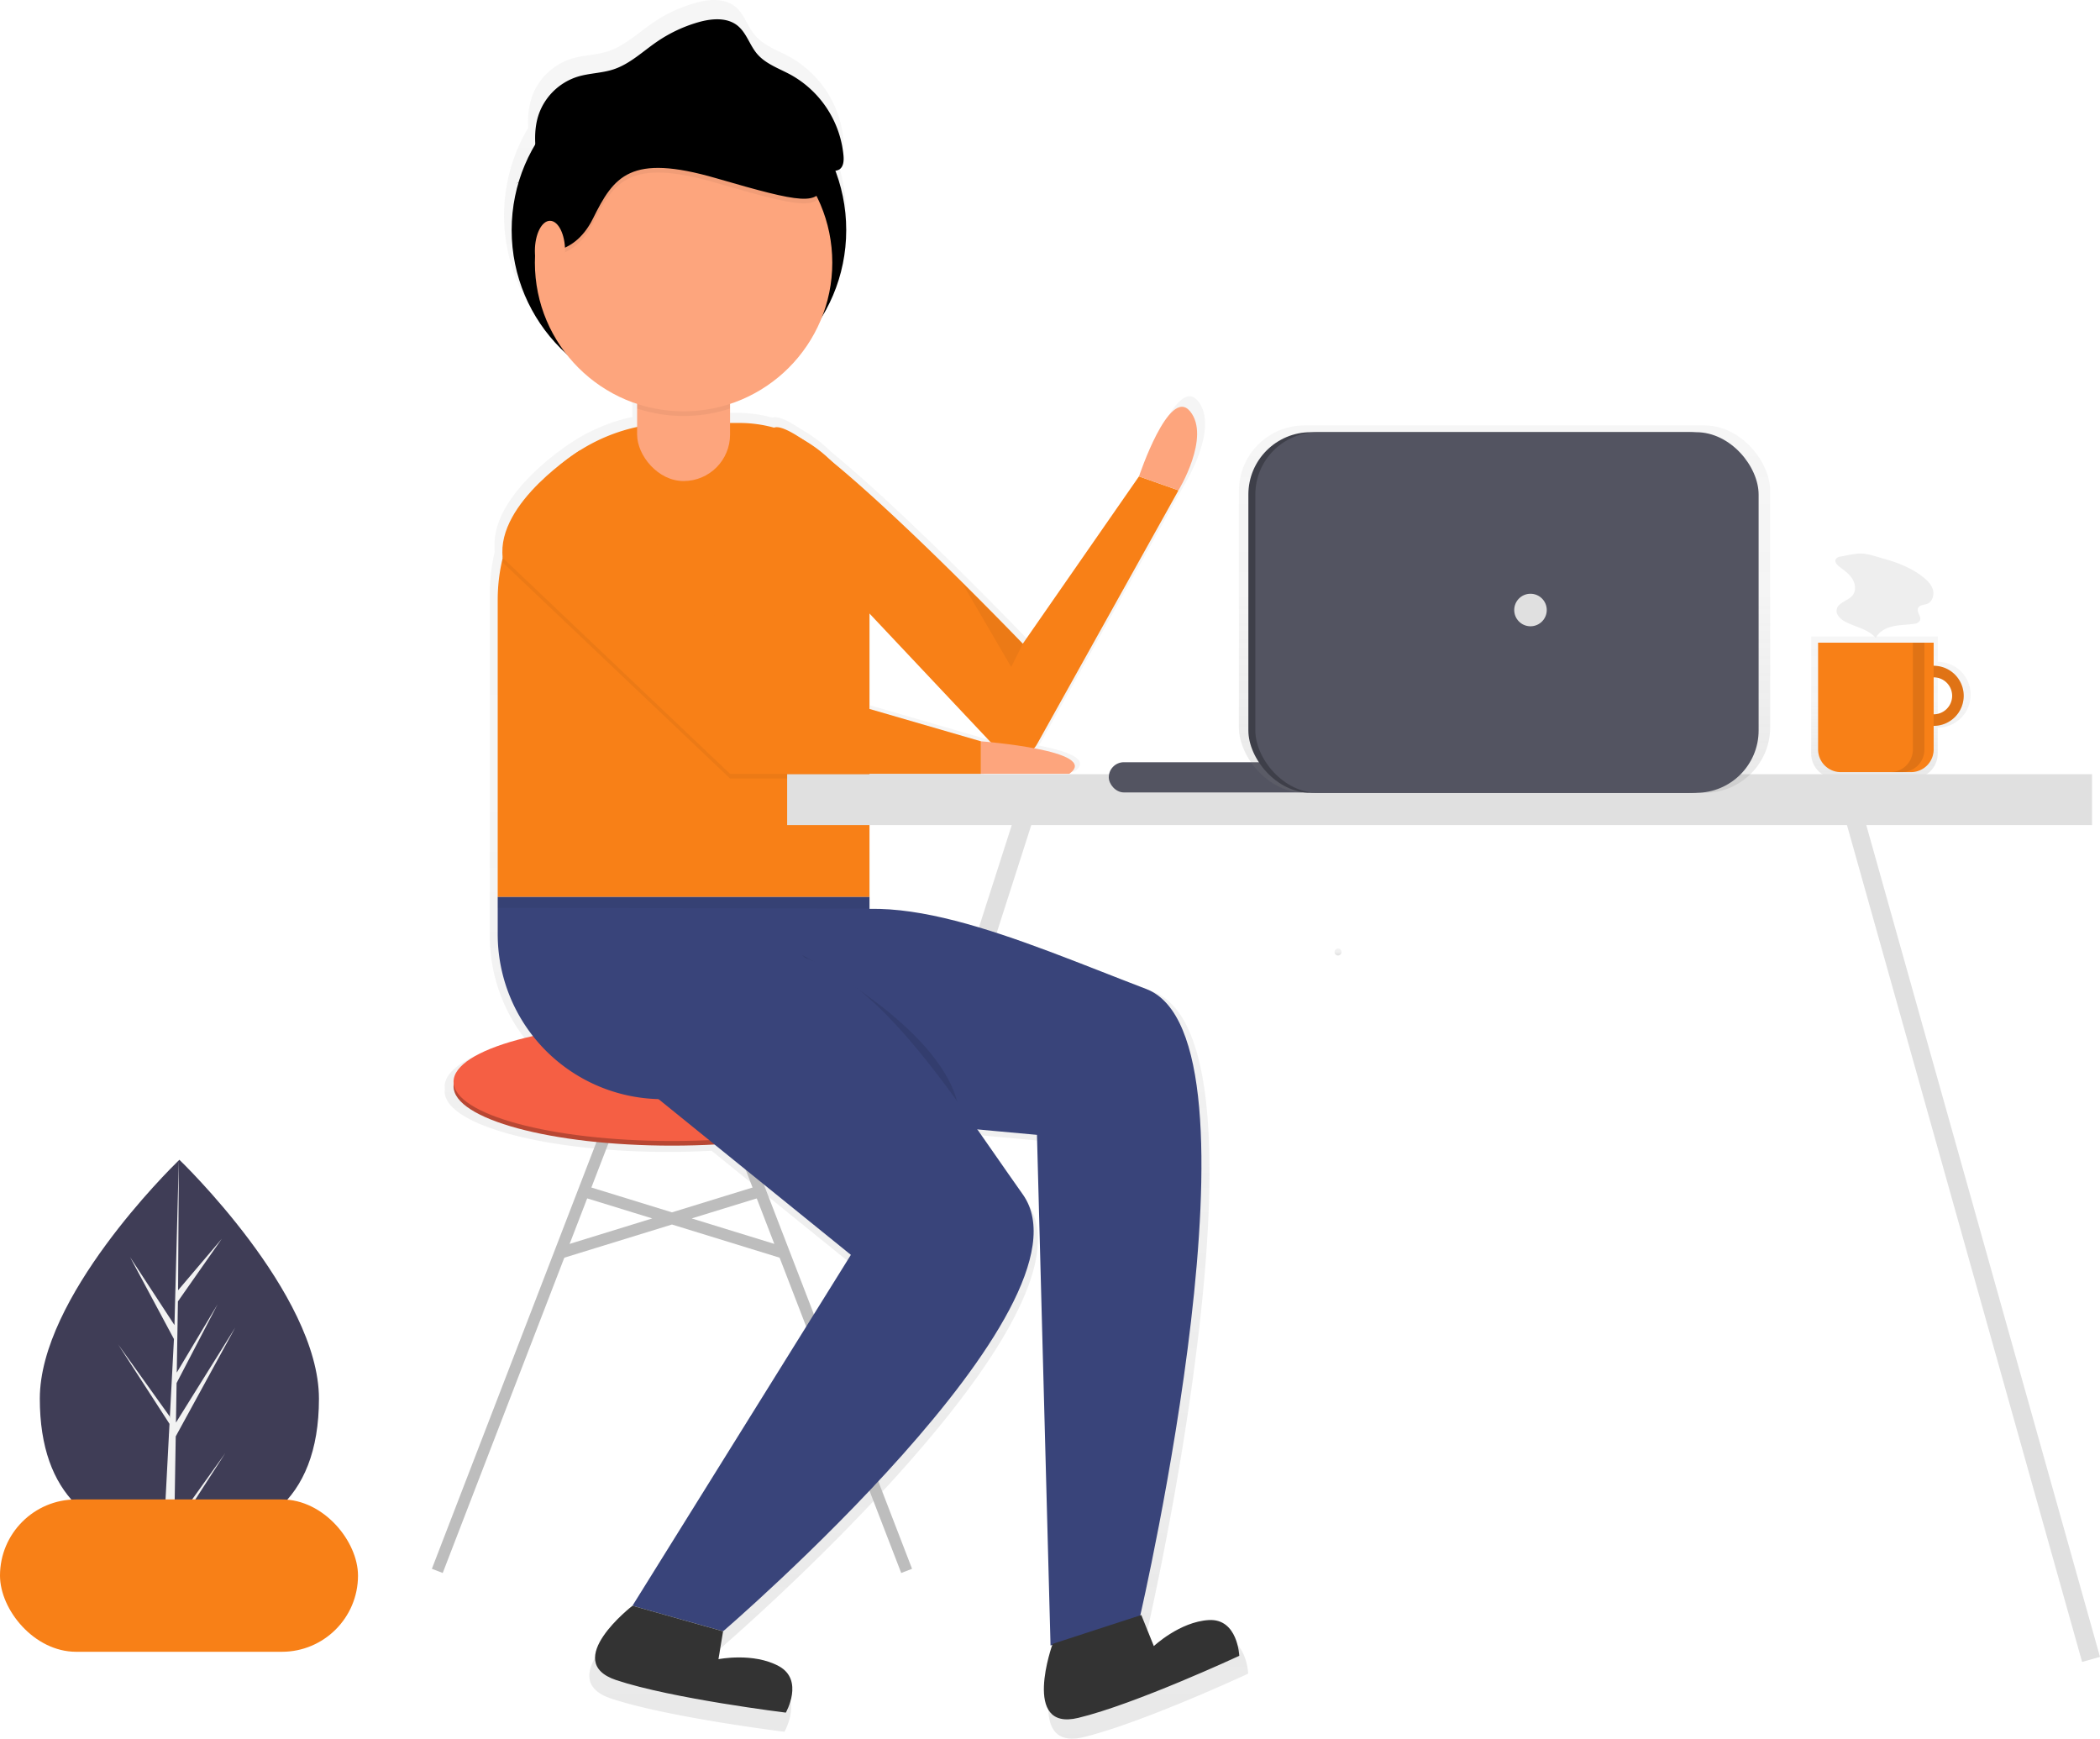 <svg data-name="Layer 1" xmlns="http://www.w3.org/2000/svg" xmlns:xlink="http://www.w3.org/1999/xlink" width="903.822" height="748.215"><defs><linearGradient id="a" x1="963.632" y1="410.815" x2="963.632" y2="349.802" gradientUnits="userSpaceOnUse"><stop offset="0" stop-color="gray" stop-opacity=".25"/><stop offset=".535" stop-color="gray" stop-opacity=".12"/><stop offset="1" stop-color="gray" stop-opacity=".1"/></linearGradient><linearGradient id="b" x1="514.095" y1="824.108" x2="514.095" y2="75.892" xlink:href="#a"/><linearGradient id="c" x1="725.679" y1="487.075" x2="725.679" y2="484.075" xlink:href="#a"/><linearGradient id="d" x1="647.539" y1="341.178" x2="647.539" y2="183.077" xlink:href="#a"/></defs><path d="M137.273 601.895c0 45.239-26.895 61.036-60.068 61.036-.772 0-1.54-.008-2.305-.029-1.536-.033-3.06-.1-4.563-.209-29.942-2.116-53.204-18.728-53.204-60.798 0-43.536 55.626-98.473 59.821-102.552l.009-.004c.158-.158.242-.238.242-.238s60.068 57.55 60.068 102.794Z" fill="#3f3d56"/><path d="m75.013 656.01 21.972-30.698-22.026 34.066-.059 3.524c-1.536-.033-3.06-.1-4.563-.209l2.367-45.26-.016-.35.042-.067.22-4.275-22.08-34.154 22.148 30.948.054.906 1.79-34.197-18.903-35.29 19.133 29.283 1.862-70.894.009-.242v.238l-.31 55.906L95.47 533.08l-18.895 26.978-.497 30.618 17.572-29.383-17.647 33.892-.276 17.02 25.509-40.9-25.605 46.842Z" fill="#f2f2f2"/><path d="M983.788 360.697v-10.895h-54.476v50.39a10.623 10.623 0 0 0 10.623 10.623h33.23a10.623 10.623 0 0 0 10.623-10.623v-11.167a14.164 14.164 0 0 0 0-28.328Zm0 22.88v-17.432a8.716 8.716 0 1 1 0 17.432Z" transform="translate(-149.803 -75.892)" fill="url(#a)" opacity=".7"/><path d="M832.232 286.51a12.932 12.932 0 1 0 12.932 12.932 12.932 12.932 0 0 0-12.932-12.932Zm0 20.89a7.958 7.958 0 1 1 7.958-7.958 7.958 7.958 0 0 1-7.958 7.958Z" fill="#f88017"/><path d="M832.232 286.51a12.932 12.932 0 1 0 12.932 12.932 12.932 12.932 0 0 0-12.932-12.932Zm0 20.89a7.958 7.958 0 1 1 7.958-7.958 7.958 7.958 0 0 1-7.958 7.958Z" opacity=".1"/><path d="M782.493 276.563h49.739v45.957a9.75 9.75 0 0 1-9.75 9.75h-30.239a9.75 9.75 0 0 1-9.75-9.75v-45.957Z" fill="#f88017"/><path d="M823.279 276.563v46.008a9.699 9.699 0 0 1-9.7 9.699h4.975a9.699 9.699 0 0 0 9.699-9.7v-46.007Z" opacity=".1"/><path d="M792.308 239.48a2.904 2.904 0 0 0-2.196 1.116c-.653 1.183.53 2.516 1.609 3.329 1.993 1.502 4.094 2.976 5.449 5.072s1.78 5.02.3 7.029c-1.935 2.622-6.549 3.186-6.995 6.414-.287 2.072 1.505 3.84 3.32 4.88 4.48 2.566 10.256 3.251 13.5 7.267 1.343-2.76 4.346-4.356 7.34-5.038s6.102-.63 9.137-1.092a3.16 3.16 0 0 0 2.52-1.338c.85-1.721-1.569-3.786-.734-5.515.635-1.315 2.5-1.213 3.863-1.74 2.219-.857 3.133-3.712 2.504-6.006s-2.408-4.086-4.279-5.556c-5.04-3.96-11.1-6.29-17.23-7.965-2.851-.78-6.198-2.001-9.16-2.12-2.858-.113-6.118.78-8.948 1.264Z" fill="#eee"/><path fill="none" stroke="#e0e0e0" stroke-miterlimit="10" stroke-width="8" d="m443.209 344.016-104 324"/><path d="M673.591 780.399c-12.792.742-24.19 11.458-24.19 11.458l-5.51-13.67-.45.147c2.692-11.785 57.466-254.72 2.635-275.663-42.134-16.093-86.824-36.008-121.839-35.26v-57.39h49.09v-2.045h38.861c7.45-5.32-3.375-8.98-15.473-11.267a11.056 11.056 0 0 0 1.296-1.83l62.243-111.67s14.318-23.521 5.114-34.771-22.5 28.635-22.5 28.635l-51.134 73.633s-51.608-53.79-84.439-80.54a57.469 57.469 0 0 0-12.221-9.238c-5.993-4.054-10.53-6.155-12.767-5.331-.023.008-.04.022-.063.031a57.287 57.287 0 0 0-15.277-2.077h-4.09v-8.39a65.608 65.608 0 0 0 40.526-38.402 73.695 73.695 0 0 0 5.84-64.168 4.258 4.258 0 0 0 1.722-.596c1.852-1.192 2.035-3.8 1.857-5.996a45.555 45.555 0 0 0-23.123-35.619c-5.182-2.833-11.116-4.785-14.937-9.288-3.283-3.87-4.662-9.281-8.635-12.438-4.72-3.751-11.538-3.106-17.33-1.433a63.058 63.058 0 0 0-18.088 8.536c-6.265 4.29-11.918 9.803-19.13 12.178-5.125 1.687-10.683 1.654-15.84 3.239a26.605 26.605 0 0 0-17.117 16.694 34.75 34.75 0 0 0-1.464 13.048 73.22 73.22 0 0 0-7.346 16.712c-.386.209-.774.413-1.156.627l1.12-.504a73.617 73.617 0 0 0 20.743 75.09 65.552 65.552 0 0 0 31.45 22.32v10.15a77.333 77.333 0 0 0-25.1 10.28l-.01-.013s-.653.404-1.77 1.155l-.336.227c-7.567 5.136-32.926 23.903-32.07 44.182q-.05 1.17.014 2.347a77.975 77.975 0 0 0-2.089 17.883v147.17a72.275 72.275 0 0 0 15.512 44.826c-21.342 4.783-34.943 12.017-34.943 20.114a6.55 6.55 0 0 1 0 2.045c0 14.403 43.04 26.079 96.132 26.079 6.42 0 12.69-.173 18.757-.498l59.99 48.564-96.132 154.425s-31.703 24.544-7.159 32.725 74.656 14.318 74.656 14.318 8.181-14.318-3.068-20.454-26.59-3.068-26.59-3.068l2.045-12.272s166.698-143.175 131.926-192.264c-6.652-9.391-13.304-19.082-20.014-28.62l26.242 2.39 5.971 224.758.747-.243c-1.499 4.415-12.101 37.74 11.4 32.1 25.157-6.037 70.932-27.332 70.932-27.332s-.628-16.478-13.42-15.736Zm-100.265-386.74-49.089-14.252v-41.996l53.354 56.637c-2.623-.263-4.265-.39-4.265-.39Z" transform="translate(-149.803 -75.892)" fill="url(#b)" opacity=".7"/><circle cx="292.209" cy="99.016" r="72"/><path d="m374.21 264.016 54.946 58.329a10.735 10.735 0 0 0 17.19-2.135l60.863-109.194-17-6-50 72s-93.867-97.837-107-93 41 80 41 80Z" fill="#f88017"/><path fill="none" stroke="#bdbdbd" stroke-miterlimit="10" stroke-width="5" d="m269.209 466.016-81 210M309.209 466.016l81 210"/><ellipse cx="289.209" cy="467.516" rx="94" ry="25.5" fill="#b84733"/><ellipse cx="289.209" cy="465.516" rx="94" ry="25.5" fill="#f55f44"/><path fill="none" stroke="#bdbdbd" stroke-miterlimit="10" stroke-width="5" d="m249.655 512.154 88.69 27.33M328.763 512.154l-88.69 27.33"/><path d="M290.304 182.016h27.905a56 56 0 0 1 56 56v148h-160V258.111a76.095 76.095 0 0 1 76.095-76.095Z" fill="#f88017"/><path d="M214.21 386.016h160v87h-89a71 71 0 0 1-71-71v-16Z" fill="#39447a"/><path d="m216.37 242.055 97.839 92.961h108v-14l-93-27-79.554-98.24s-36.124 22.319-33.285 46.28Z" opacity=".05"/><path d="m216.37 240.055 97.839 92.961h108v-14l-93-27-79.554-98.24s-36.124 22.319-33.285 46.28Z" fill="#f88017"/><path d="M422.21 319.016s52 4 38 14h-38ZM490.21 205.016s13-39 22-28-5 34-5 34Z" fill="#fda57d"/><path opacity=".05" d="M214.209 386.016v4.667l160 .333v-5h-160z"/><path d="M338.671 478.56 446.3 488.37l5.839 219.772 38.53-12.544s57.627-248.998 2.677-269.987-114.348-48.625-149.812-26.102-4.862 79.052-4.862 79.052Z" fill="#39447a"/><path d="M345.21 411.016s59 30 67 64" opacity=".1"/><path d="m282.21 472.016 84 68-94 151 39 11s163-140 129-188-68-104-110-105-48 63-48 63Z" fill="#39447a"/><path opacity=".05" d="m414.209 251.016 21 36 5-10-26-26z"/><path d="M272.21 691.016s-31 24-7 32 73 14 73 14 8-14-3-20-26-3-26-3l2-12ZM453.032 707.43s-13.617 37.765 10.982 31.861 69.36-26.725 69.36-26.725-.615-16.113-13.123-15.387-23.653 11.204-23.653 11.204l-5.389-13.367Z" fill="#333"/><rect x="274.209" y="147.016" width="40" height="60" rx="20" fill="#fda57d"/><path d="M294.21 149.016a20 20 0 0 0-20 20v6.795a64.006 64.006 0 0 0 40 0v-6.795a20 20 0 0 0-20-20Z" opacity=".05"/><circle cx="294.209" cy="113.016" r="64" fill="#fda57d"/><path d="M230.21 110.112s16 4.123 25-14.062 16-28.103 53-17.358 44.442 12.057 46.22 1.896c1.216-6.944-11.94-23.81-20.395-33.795-4.124-4.871-10.855-7.777-18.048-7.777H274.21l-25 11.572-19 16.532-4 22.318Z" opacity=".05"/><path d="M230.21 108.112s16 4.123 25-14.062 16-28.103 53-17.358 44.442 12.057 46.22 1.896c1.216-6.944-11.94-23.81-20.395-33.795-4.124-4.871-10.855-7.777-18.048-7.777H274.21l-25 11.572-19 16.532-4 22.318Z"/><ellipse cx="236.709" cy="108.016" rx="6.5" ry="13" fill="#fda57d"/><path d="M232.063 74.565c-1.483-8.371-2.94-17.161-.24-25.223a26.014 26.014 0 0 1 16.737-16.324c5.043-1.55 10.478-1.517 15.489-3.167 7.052-2.322 12.58-7.712 18.706-11.908a61.658 61.658 0 0 1 17.687-8.346c5.663-1.637 12.33-2.267 16.945 1.4 3.885 3.087 5.234 8.379 8.444 12.162 3.736 4.404 9.54 6.312 14.606 9.083a44.545 44.545 0 0 1 22.61 34.829c.174 2.146-.005 4.697-1.816 5.863a6.483 6.483 0 0 1-3.647.665c-25.579-.365-51.188-.732-76.661-3.08-7.92-.73-15.854-1.653-23.8-1.352a77.855 77.855 0 0 0-35.045 9.888"/><rect y="645.267" width="154.085" height="65.568" rx="32.784" fill="#f88017"/><path d="M725.68 487.075a1.5 1.5 0 0 0 0-3 1.5 1.5 0 0 0 0 3Z" transform="translate(-149.803 -75.892)" fill="url(#c)"/><path fill="none" stroke="#e0e0e0" stroke-miterlimit="10" stroke-width="8" d="m795.971 344.016 104 370.092"/><path fill="#e0e0e0" d="M338.787 333.178h561.606v21.885H338.787z"/><rect x="477.209" y="328.016" width="92" height="13" rx="6.5" fill="#535461"/><rect x="533.209" y="183.077" width="228.659" height="158.101" rx="28.22" fill="url(#d)" opacity=".7"/><rect x="537.286" y="185.994" width="216.609" height="155.184" rx="26.835" fill="#3e3f49"/><rect x="540.286" y="185.994" width="216.609" height="155.184" rx="26.835" fill="#535461"/><circle cx="658.709" cy="262.516" r="7" fill="#e0e0e0"/></svg>